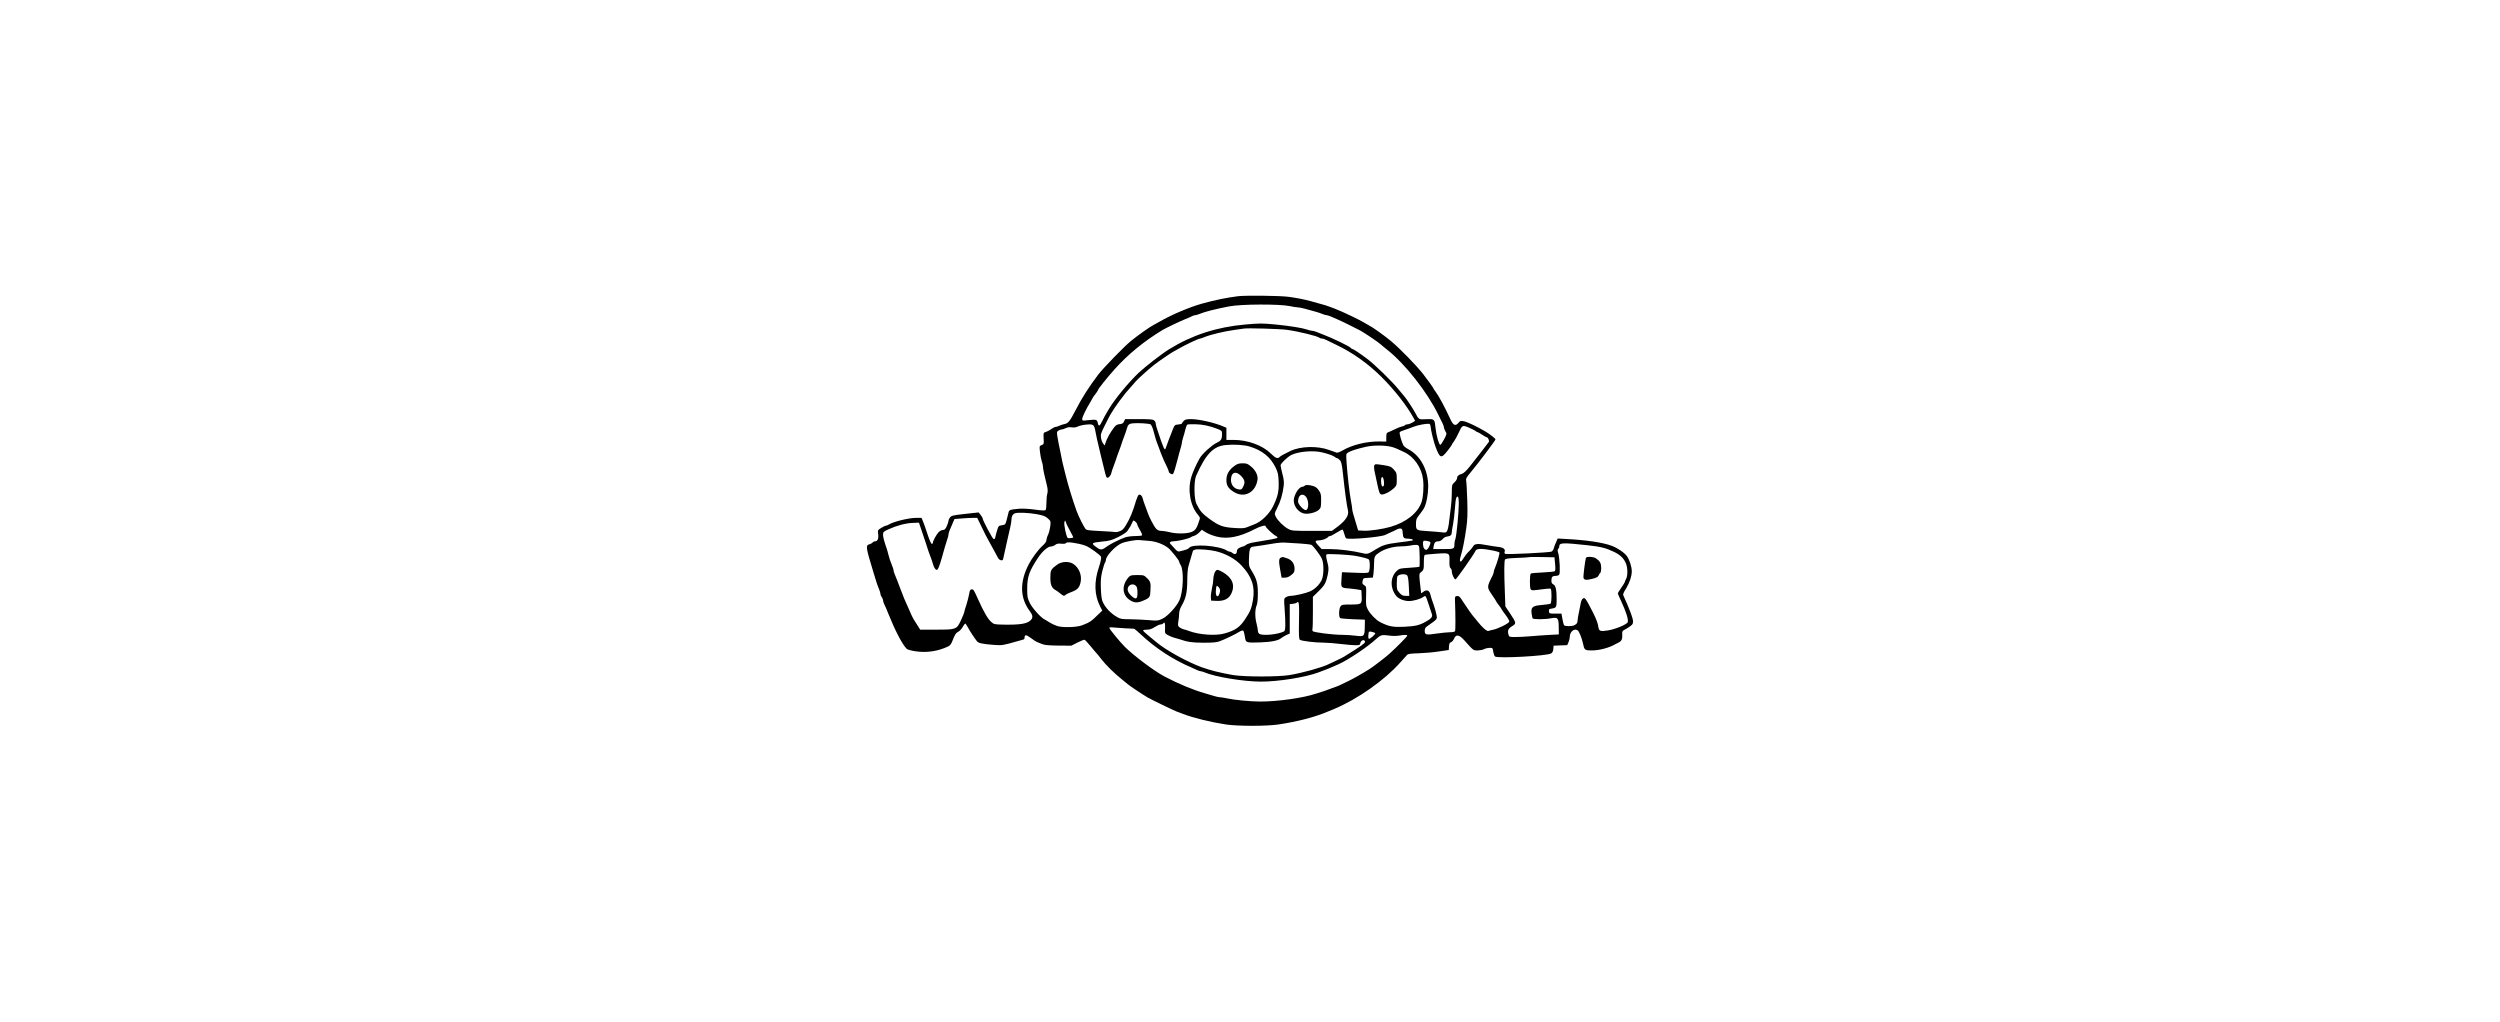 <svg width="372" height="152" viewBox="0 0 372 152" fill="none" xmlns="http://www.w3.org/2000/svg">
<path d="M184.244 44.072C182.567 44.279 180.812 44.639 178.849 45.181C176.977 45.709 174.351 46.818 172.543 47.862C172.114 48.107 171.672 48.352 171.568 48.404C171.113 48.623 169.241 49.951 168.253 50.763C167.291 51.549 164.145 54.785 163.43 55.726C162.078 57.505 160.96 59.245 160.063 61.011C159.218 62.636 158.945 62.997 158.438 63.087C158.191 63.139 157.827 63.255 157.632 63.345C157.437 63.448 157.19 63.525 157.073 63.525C156.956 63.525 156.67 63.667 156.449 63.835C156.215 64.002 155.864 64.196 155.643 64.26C155.253 64.389 155.253 64.389 155.292 65.24C155.344 66.065 155.331 66.103 154.993 66.232C154.655 66.361 154.655 66.374 154.746 67.238C154.798 67.715 154.915 68.321 155.006 68.604C155.11 68.875 155.188 69.249 155.188 69.416C155.188 69.597 155.279 70.113 155.383 70.564C155.487 71.015 155.669 71.75 155.773 72.201C155.916 72.794 155.929 73.142 155.838 73.464C155.76 73.709 155.708 74.302 155.708 74.805C155.708 75.295 155.656 75.785 155.604 75.862C155.513 75.991 155.175 75.991 153.94 75.823C152.991 75.695 152.068 75.656 151.548 75.707C150.235 75.836 150.144 75.875 150.053 76.326C149.97 76.689 149.879 77.05 149.78 77.409C149.611 78.041 149.572 78.079 149.078 78.157C148.597 78.234 148.558 78.273 148.376 78.904C148.259 79.278 148.142 79.73 148.103 79.923C148.051 80.168 147.973 80.258 147.843 80.207C147.661 80.129 146.218 77.422 146.218 77.138C146.218 77.061 146.075 76.829 145.919 76.623L145.62 76.249L143.605 76.468C141.85 76.661 141.577 76.726 141.382 76.971C141.252 77.126 141.148 77.345 141.148 77.461C141.148 77.577 141.031 77.938 140.888 78.273C140.667 78.75 140.55 78.866 140.29 78.866C140.108 78.866 139.835 79.008 139.653 79.201C139.328 79.549 138.808 80.516 138.808 80.774C138.808 80.864 138.73 80.928 138.652 80.928C138.548 80.928 138.288 80.323 138.028 79.536C137.781 78.776 137.482 77.912 137.352 77.602L137.131 77.061H136.247C135.168 77.074 132.919 77.628 132.243 78.054C132.1 78.144 131.918 78.221 131.827 78.221C131.723 78.221 131.411 78.376 131.125 78.556C130.592 78.879 130.592 78.904 130.67 79.472C130.761 80.129 130.592 80.542 130.241 80.542C130.111 80.542 129.929 80.619 129.851 80.722C129.76 80.825 129.565 80.941 129.396 80.98C128.785 81.135 128.824 81.418 129.916 84.989C130.02 85.337 130.163 85.801 130.228 86.02C130.371 86.549 130.618 87.232 130.826 87.735C130.93 87.967 131.008 88.251 131.008 88.379C131.008 88.496 131.099 88.715 131.203 88.844C131.307 88.985 131.398 89.205 131.398 89.321C131.398 89.45 131.476 89.707 131.58 89.914C131.684 90.107 131.957 90.739 132.178 91.306C133.192 93.832 134.245 95.856 134.908 96.54C135.025 96.656 135.558 96.81 136.234 96.913C137.898 97.159 139.562 96.913 141.083 96.192C141.356 96.063 141.551 95.818 141.707 95.392C142.11 94.374 142.227 94.194 142.591 94C142.786 93.91 143.085 93.588 143.241 93.304C143.41 93.02 143.579 92.788 143.631 92.788C143.683 92.788 143.852 93.033 144.008 93.33C144.281 93.858 144.957 94.89 145.373 95.418C145.581 95.702 146.205 95.831 147.882 95.96C149.13 96.05 149.156 96.05 151.418 95.405C151.808 95.302 152.211 95.186 152.289 95.16C152.38 95.135 152.458 95.006 152.458 94.864C152.458 94.438 152.692 94.425 153.212 94.812C153.797 95.251 154.148 95.47 154.408 95.573C154.512 95.612 154.824 95.74 155.084 95.844C155.422 95.985 156.085 96.05 157.489 96.063L159.413 96.076L160.323 95.612C160.83 95.354 161.298 95.173 161.389 95.199C161.467 95.225 161.883 95.676 162.299 96.179C162.715 96.694 163.118 97.159 163.196 97.236C163.274 97.3 163.599 97.713 163.924 98.138C164.561 98.963 165.9 100.278 166.953 101.103C167.317 101.387 167.681 101.696 167.785 101.786C168.019 102.006 169.878 103.256 170.749 103.772C171.269 104.081 174.494 105.641 175.079 105.873C175.404 105.989 175.807 106.144 175.963 106.208C177.575 106.827 180.097 107.446 182.45 107.807C184.231 108.064 188.417 108.064 190.198 107.807C193.123 107.368 195.71 106.698 197.699 105.834C197.946 105.731 198.336 105.576 198.544 105.486C202.041 104.017 206.032 101.206 208.359 98.576C208.827 98.048 209.282 97.545 209.386 97.442C209.516 97.3 209.971 97.236 211.076 97.21C211.908 97.184 213.26 97.068 214.079 96.939L215.574 96.72L215.613 96.179C215.639 95.766 215.717 95.612 215.912 95.56C216.068 95.508 216.263 95.276 216.367 95.031C216.653 94.348 217.108 94.425 217.875 95.263C219.279 96.836 219.214 96.785 219.89 96.785C220.228 96.772 220.657 96.694 220.839 96.591C221.021 96.488 221.372 96.411 221.632 96.398C222.1 96.398 222.113 96.411 222.191 96.965C222.243 97.275 222.36 97.61 222.464 97.687C222.854 98.009 230.238 97.597 230.797 97.236C231.005 97.107 231.109 96.888 231.135 96.566L231.174 96.076L232.188 96.037L233.202 95.998L233.397 95.56C233.501 95.315 233.579 94.967 233.579 94.799C233.579 94.026 234.216 93.459 234.736 93.781C234.97 93.923 235.36 94.89 235.542 95.728C235.75 96.733 235.815 96.785 236.855 96.785C237.96 96.785 239.442 96.398 240.339 95.869C240.443 95.805 240.651 95.702 240.794 95.637C241.262 95.431 241.431 95.122 241.392 94.49C241.366 93.897 241.379 93.884 241.951 93.588C242.263 93.42 242.653 93.149 242.809 92.995C243.095 92.672 243.069 92.363 242.666 91.241C242.432 90.584 241.847 89.205 241.626 88.766C241.457 88.431 241.47 88.367 242.003 87.49C242.51 86.626 242.809 85.724 242.809 85.015C242.809 84.332 242.471 83.3 242.081 82.746C241.704 82.23 240.664 81.521 239.819 81.212C238.467 80.709 235.971 80.348 232.903 80.194L231.785 80.129L231.538 80.696C231.395 80.993 231.239 81.405 231.2 81.599C231.148 81.792 231.005 82.011 230.875 82.076C230.602 82.218 224.167 82.54 223.959 82.411C223.881 82.359 223.842 82.23 223.881 82.127C224.037 81.728 223.725 81.47 222.958 81.38C222.542 81.341 221.749 81.212 221.203 81.109C219.89 80.851 219.396 80.903 219.201 81.302C219.11 81.47 218.837 81.805 218.564 82.063C218.304 82.308 217.94 82.772 217.758 83.081C217.303 83.868 217.069 83.648 217.368 82.707C217.654 81.779 217.927 80.387 218.187 78.569C218.356 77.358 218.395 76.532 218.33 74.444C218.278 73.013 218.213 71.685 218.161 71.505C218.096 71.234 218.213 71.028 218.785 70.345C219.877 69.043 222.529 65.536 222.529 65.382C222.529 65.266 221.684 64.595 221.073 64.234C219.747 63.448 218.33 62.778 217.797 62.674C217.329 62.597 217.251 62.623 216.991 62.945C216.601 63.422 216.25 63.293 215.886 62.52C214.95 60.496 214.079 58.897 213.611 58.279C213.442 58.059 213.299 57.84 213.299 57.801C213.299 57.724 212.441 56.538 211.765 55.661C210.712 54.321 208.294 51.846 206.929 50.711C205.863 49.835 204.173 48.636 203.679 48.404C203.575 48.352 203.315 48.197 203.094 48.069C202.392 47.617 199.779 46.38 198.648 45.942C197.257 45.413 197.244 45.413 194.969 44.794C194.072 44.549 192.811 44.304 191.719 44.163C190.419 43.995 185.414 43.943 184.244 44.072ZM191.953 45.555C192.408 45.658 192.928 45.735 193.11 45.735C193.305 45.735 193.773 45.825 194.176 45.942C194.579 46.045 195.229 46.225 195.619 46.341C196.009 46.444 196.529 46.612 196.763 46.715C196.997 46.818 197.27 46.895 197.374 46.895C197.478 46.895 197.777 46.986 198.05 47.102C198.323 47.218 198.726 47.398 198.934 47.489C199.441 47.695 202.041 48.971 202.418 49.19C203.315 49.706 205.187 50.982 205.46 51.253C205.59 51.382 205.993 51.704 206.344 51.987C209.035 54.076 212.441 58.407 214.053 61.785C214.287 62.275 214.573 62.855 214.677 63.048C214.781 63.255 214.859 63.499 214.859 63.615C214.859 63.719 214.963 63.976 215.08 64.183C215.301 64.544 215.301 64.569 214.872 65.394C214.625 65.859 214.378 66.219 214.3 66.194C214.105 66.129 213.728 64.801 213.624 63.822C213.468 62.326 213.468 62.326 212.233 62.378C211.076 62.429 211.141 62.468 210.569 61.398C210.27 60.831 209.217 59.232 208.983 59C208.892 58.897 208.489 58.407 208.086 57.917C207.124 56.731 204.485 54.166 203.419 53.38C202.314 52.555 201.352 51.923 201.222 51.923C201.157 51.923 201.053 51.846 200.975 51.755C200.767 51.511 198.232 50.286 196.919 49.796C196.594 49.68 196.139 49.499 195.905 49.396C195.671 49.293 195.372 49.216 195.229 49.216C195.086 49.216 194.748 49.139 194.488 49.035C193.825 48.803 191.901 48.494 189.834 48.288C187.728 48.094 187.52 48.094 185.284 48.288C181.059 48.662 177.393 49.848 173.974 51.962C172.882 52.632 170.385 54.579 169.41 55.494C167.876 56.964 165.861 59.413 164.99 60.883C164.366 61.94 164.327 62.017 163.976 62.726C163.625 63.461 163.456 63.499 163.339 62.881C163.235 62.417 163.105 62.391 161.792 62.533C161.064 62.623 161.038 62.61 161.038 62.326C161.038 62.043 161.623 60.844 162.234 59.851C162.364 59.632 162.507 59.374 162.559 59.271C162.598 59.168 162.806 58.871 163.014 58.614C163.209 58.356 163.378 58.098 163.378 58.059C163.378 57.892 164.678 56.267 165.848 54.953C167.837 52.735 170.164 50.827 172.947 49.126C173.389 48.855 175.508 47.837 176.249 47.54C176.639 47.385 177.12 47.179 177.315 47.076C177.497 46.973 177.744 46.895 177.861 46.895C177.965 46.895 178.251 46.818 178.485 46.715C179.252 46.393 180.812 45.993 182.879 45.593C184.66 45.245 190.419 45.22 191.953 45.555ZM191.459 49.074C193.253 49.319 196.035 50.002 196.334 50.26C196.399 50.325 196.568 50.376 196.698 50.376C196.828 50.376 197.101 50.453 197.283 50.557C197.478 50.647 198.219 51.008 198.934 51.356C201.326 52.516 203.51 54.063 205.512 56.035C207.488 57.995 209.334 60.354 210.348 62.21L210.569 62.623L210.153 62.881C209.919 63.022 209.594 63.139 209.438 63.139C209.282 63.139 209.126 63.19 209.074 63.255C209.035 63.319 208.814 63.422 208.58 63.474C208.359 63.512 207.839 63.719 207.449 63.925C207.059 64.118 206.63 64.312 206.513 64.35C206.331 64.402 206.279 64.556 206.279 65.059V65.704L205.278 65.691C203.328 65.665 201.209 66.194 199.74 67.044C199.389 67.251 199.012 67.393 198.895 67.354C198.765 67.315 198.284 67.135 197.803 66.967C196.061 66.31 193.5 66.387 191.979 67.122C190.913 67.638 190.562 67.844 190.38 68.024C190.107 68.295 189.782 68.166 189.08 67.47C187.871 66.271 185.661 65.459 183.568 65.459H182.489V63.654L182.008 63.448C180.643 62.868 178.394 62.365 177.211 62.365C176.535 62.365 176.34 62.417 176.119 62.649C175.976 62.803 175.859 62.971 175.859 63.023C175.859 63.074 175.625 63.139 175.326 63.164C174.832 63.203 174.78 63.242 174.533 63.847C174.156 64.763 173.61 66.232 173.467 66.671C173.311 67.148 173.155 66.825 172.153 63.77C172.049 63.435 171.958 63.074 171.958 62.971C171.958 62.855 171.867 62.674 171.75 62.571C171.581 62.404 171.191 62.365 169.488 62.365H167.421L167.252 62.713C167.122 62.997 166.979 63.087 166.602 63.113C166.225 63.151 166.043 63.255 165.757 63.628C165.185 64.376 164.665 65.317 164.483 65.962L164.379 66.284L164.145 66C164.015 65.833 163.872 65.459 163.833 65.15C163.755 64.647 163.82 64.441 164.418 63.255C164.782 62.52 165.159 61.798 165.25 61.656C165.588 61.076 166.173 60.199 166.589 59.658C167.382 58.588 167.603 58.33 168.162 57.711C168.461 57.376 168.825 56.964 168.981 56.77C169.215 56.474 170.879 54.965 171.711 54.308C172.361 53.792 174.364 52.426 174.689 52.271C174.793 52.22 175.092 52.052 175.339 51.91C176.288 51.356 178.342 50.376 178.589 50.376C178.654 50.376 178.901 50.299 179.135 50.196C180.084 49.796 182.125 49.306 183.724 49.087C184.374 49.01 184.985 48.919 185.089 48.894C185.505 48.791 190.419 48.932 191.459 49.074ZM171.191 63.139C171.308 63.203 171.503 63.615 171.62 64.067C171.945 65.291 172.036 65.588 172.348 66.361C172.505 66.748 172.674 67.212 172.726 67.393C172.843 67.754 173.415 69.043 173.714 69.623C173.818 69.829 173.909 70.074 173.909 70.164C173.909 70.396 174.416 70.68 174.546 70.525C174.663 70.409 174.975 69.378 175.274 68.166C175.391 67.702 175.56 67.057 175.664 66.735C175.768 66.4 175.859 66.039 175.859 65.91C175.859 65.781 175.95 65.42 176.054 65.085C176.158 64.763 176.314 64.221 176.392 63.873C176.47 63.538 176.6 63.229 176.678 63.177C176.743 63.139 177.276 63.113 177.861 63.126C178.966 63.151 180.006 63.37 181.163 63.822C181.8 64.079 181.839 64.118 181.839 64.544C181.839 65.382 181.709 65.575 180.981 65.923C180.305 66.245 178.888 67.534 178.524 68.179C178.043 69.017 177.51 70.19 177.289 70.912C176.678 72.846 177.094 75.269 178.264 76.61C178.459 76.816 178.576 77.074 178.537 77.19C178.108 78.569 177.913 78.892 177.354 79.136C176.704 79.433 175.053 79.459 174.039 79.188C173.649 79.085 173.103 78.995 172.83 78.995C172.465 78.995 172.257 78.904 172.023 78.659C171.711 78.324 170.996 76.958 170.775 76.287C170.723 76.107 170.554 75.643 170.398 75.256C170.242 74.87 170.086 74.392 170.047 74.199C169.969 73.799 169.696 73.529 169.462 73.619C169.371 73.645 169.189 74.044 169.046 74.496C168.591 76.068 168.136 77.177 167.538 78.144C167.174 78.737 166.979 78.93 166.576 79.059C166.303 79.162 166.004 79.201 165.913 79.175C165.822 79.136 164.847 79.072 163.729 79.02C161.922 78.93 161.675 78.892 161.493 78.672C161.246 78.337 160.453 76.752 160.219 76.094C159.569 74.289 158.958 72.278 158.529 70.551C158.425 70.126 158.256 69.481 158.178 69.133C158.087 68.772 157.97 68.231 157.918 67.908C157.866 67.586 157.762 67.07 157.684 66.748C157.606 66.426 157.476 65.743 157.385 65.214C157.229 64.325 157.242 64.26 157.463 64.092C157.593 63.989 157.814 63.912 157.944 63.912C158.087 63.912 158.373 63.822 158.581 63.706C158.854 63.577 159.14 63.538 159.478 63.59C159.816 63.641 160.102 63.603 160.388 63.461C160.609 63.345 161.194 63.216 161.662 63.177C162.689 63.087 162.806 63.177 162.988 64.131C163.092 64.724 163.3 65.704 163.638 67.07C163.729 67.418 163.872 68.037 163.963 68.424C164.483 70.615 164.574 70.951 164.691 71.054C164.86 71.234 165.289 70.796 165.367 70.383C165.406 70.19 165.562 69.713 165.718 69.326C165.874 68.939 166.043 68.437 166.108 68.231C166.173 68.011 166.342 67.522 166.498 67.135C166.654 66.748 166.823 66.245 166.888 66.039C166.953 65.82 167.122 65.33 167.278 64.943C167.434 64.556 167.603 64.041 167.668 63.809C167.824 63.19 168.019 63.022 168.617 62.984C169.449 62.919 170.957 63.022 171.191 63.139ZM212.883 63.525C212.922 64.067 213.364 65.859 213.611 66.49C214.248 68.192 214.443 68.269 215.327 67.16C215.652 66.761 215.951 66.335 216.003 66.232C216.042 66.129 216.198 65.859 216.367 65.652C216.523 65.433 216.809 64.918 217.004 64.492C217.589 63.229 217.602 63.229 218.538 63.615C218.98 63.809 219.435 64.028 219.552 64.131C219.656 64.221 219.799 64.299 219.851 64.299C219.916 64.299 220.215 64.466 220.54 64.685C220.852 64.892 221.164 65.072 221.229 65.072C221.411 65.072 221.645 65.575 221.541 65.755C221.424 65.936 219.903 67.895 218.733 69.378C218.187 70.061 217.784 70.435 217.55 70.499C217.056 70.628 216.809 70.847 216.809 71.157C216.809 71.299 216.64 71.582 216.419 71.776C216.042 72.124 216.029 72.175 216.029 73.348C216.029 74.006 215.964 74.986 215.886 75.514C215.821 76.043 215.704 76.945 215.639 77.512C215.587 78.079 215.457 78.711 215.366 78.917C215.197 79.278 215.171 79.278 214.469 79.201C214.079 79.149 213.169 79.085 212.454 79.033C210.738 78.93 210.699 78.904 210.699 77.976C210.699 77.293 210.751 77.164 211.206 76.597C211.479 76.249 211.778 75.823 211.882 75.643C212.246 74.96 212.506 73.632 212.519 72.42C212.519 69.932 211.375 67.792 209.529 66.825C209.204 66.658 208.879 66.387 208.801 66.219C208.515 65.639 208.19 64.453 208.281 64.312C208.333 64.234 208.645 64.092 208.983 63.989C209.321 63.886 209.919 63.667 210.309 63.512C210.959 63.255 212.168 63.022 212.649 63.061C212.779 63.074 212.857 63.242 212.883 63.525ZM185.934 66.439C187.806 67.006 189.041 67.999 189.808 69.571C190.159 70.306 190.224 70.59 190.263 71.672C190.315 73.116 190.146 73.877 189.431 75.347C188.885 76.455 187.676 77.641 186.688 78.002C186.35 78.131 185.843 78.337 185.583 78.44C185.193 78.608 184.803 78.634 183.763 78.569C181.982 78.466 181.41 78.26 179.954 77.203C178.862 76.391 178.576 76.068 178.017 74.934C177.666 74.212 177.64 71.582 177.978 70.809C179.447 67.522 180.539 66.387 182.424 66.219C183.633 66.103 185.141 66.194 185.934 66.439ZM207.28 66.555C207.592 66.658 207.943 66.8 208.06 66.864C208.19 66.928 208.593 67.122 208.944 67.277C210.387 67.934 211.544 69.597 211.752 71.324C211.882 72.472 211.778 73.993 211.518 74.741C210.933 76.365 209.256 77.706 206.929 78.389C205.785 78.724 203.809 79.02 202.925 78.969L202.093 78.93L201.859 78.157C201.313 76.352 201.209 75.991 201.209 75.733C201.209 75.579 201.118 75.024 201.014 74.483C200.806 73.4 200.481 70.512 200.364 68.72C200.286 67.573 200.286 67.534 200.585 67.341C200.962 67.096 201.833 66.812 203.224 66.49C204.42 66.207 206.344 66.245 207.28 66.555ZM196.789 67.328C197.738 67.56 198.453 67.831 198.635 68.011C198.726 68.102 198.856 68.166 198.934 68.166C199.012 68.166 199.207 68.295 199.363 68.463C199.597 68.707 199.675 69.056 199.844 70.615C200.104 73.078 200.416 75.334 200.572 75.927C200.767 76.661 200.247 77.461 198.973 78.415L198.193 78.995H195.216C192.421 78.995 192.213 78.982 191.706 78.711C191.03 78.363 190.12 77.474 189.834 76.88C189.626 76.455 189.626 76.416 190.003 75.682C190.536 74.663 190.861 73.529 191.017 72.278C191.082 71.75 191.03 71.299 190.822 70.512C190.679 69.932 190.549 69.365 190.549 69.249C190.549 68.978 191.537 68.024 192.122 67.715C193.188 67.173 195.45 66.98 196.789 67.328ZM217.069 74.908C217.069 76.21 216.731 79.755 216.562 80.194C216.484 80.4 216.419 80.722 216.419 80.928C216.419 81.689 216.393 81.702 214.768 81.702H213.26L213.338 81.225C213.429 80.709 213.598 80.542 214.079 80.542C214.261 80.542 214.508 80.4 214.664 80.219C214.82 80.013 215.093 79.858 215.366 79.833C215.847 79.768 216.029 79.601 216.029 79.188C216.029 79.046 216.107 78.518 216.211 78.028C216.315 77.525 216.432 76.481 216.484 75.707C216.536 74.921 216.627 74.186 216.705 74.057C216.926 73.645 217.069 73.967 217.069 74.908ZM154.252 76.507C155.266 76.7 155.539 76.803 155.916 77.138C156.358 77.538 156.358 77.564 156.28 78.311C156.228 78.724 156.085 79.291 155.955 79.562C155.812 79.846 155.708 80.219 155.708 80.387C155.708 80.593 155.5 80.877 155.084 81.251C154.499 81.779 153.537 83.068 153.082 83.958C151.691 86.626 151.756 89.011 153.277 90.996C153.68 91.551 153.719 91.886 153.407 92.247C152.887 92.814 151.86 92.995 149.182 92.943C147.999 92.917 147.882 92.891 147.505 92.556C146.972 92.079 146.4 91.1 145.451 88.985C144.892 87.748 144.853 87.696 144.58 87.696C144.411 87.696 144.32 87.825 144.255 88.147C144.138 88.805 143.878 89.811 143.67 90.403C143.566 90.7 143.488 90.996 143.488 91.074C143.488 91.164 143.267 91.693 143.007 92.26C142.344 93.678 142.318 93.691 139.302 93.691H136.923L136.533 93.072C135.948 92.17 135.831 91.976 135.688 91.654C135.623 91.486 135.415 91.022 135.233 90.623C134.557 89.14 134.466 88.908 133.946 87.529C133.608 86.613 133.322 85.891 133.14 85.466C133.036 85.234 132.958 84.963 132.958 84.86C132.958 84.757 132.88 84.486 132.776 84.254C132.503 83.597 132.295 82.978 132.178 82.475C132.126 82.23 132.009 81.844 131.944 81.637C131.528 80.439 131.398 79.923 131.398 79.549C131.398 79.162 131.463 79.098 132.204 78.763C133.439 78.195 134.765 77.847 135.805 77.809L136.741 77.77L137.196 79.124C137.443 79.871 137.703 80.645 137.781 80.864C137.859 81.07 137.963 81.418 138.028 81.637C138.093 81.844 138.262 82.346 138.418 82.733C138.574 83.12 138.743 83.623 138.795 83.829C138.938 84.409 139.185 84.796 139.393 84.796C139.562 84.796 139.77 84.319 140.16 82.952C140.277 82.553 140.459 81.882 140.576 81.47C140.693 81.07 140.875 80.503 140.966 80.219C141.07 79.923 141.148 79.601 141.148 79.485C141.148 79.278 141.252 78.995 141.798 77.757L142.032 77.229L143.046 77.151C143.592 77.1 144.359 77.061 144.723 77.061H145.412L145.802 77.86C146.621 79.562 146.764 79.858 147.193 80.606C147.427 81.031 147.778 81.663 147.973 82.024C148.155 82.372 148.402 82.823 148.506 83.017C148.714 83.391 149.182 83.507 149.26 83.21C149.312 82.991 149.65 81.457 149.923 80.219C150.04 79.652 150.222 78.853 150.326 78.453C150.43 78.041 150.508 77.512 150.508 77.28C150.508 76.829 150.703 76.494 151.028 76.378C151.444 76.223 153.095 76.3 154.252 76.507ZM158.75 78.092C158.802 78.195 159.036 78.659 159.283 79.111C159.53 79.562 159.725 79.949 159.712 79.962C159.569 80.065 158.997 80.129 158.88 80.052C158.672 79.923 158.269 78.015 158.386 77.68C158.477 77.396 158.477 77.396 158.581 77.641C158.633 77.783 158.711 77.989 158.75 78.092ZM168.994 77.667C169.124 77.783 169.228 77.951 169.228 78.041C169.228 78.131 169.41 78.505 169.618 78.866C169.839 79.227 169.982 79.588 169.943 79.652C169.891 79.717 169.423 79.768 168.903 79.768C168.331 79.768 167.707 79.858 167.382 79.974C166.407 80.335 165.146 80.98 164.561 81.418C163.924 81.882 163.716 81.869 163.027 81.341C162.338 80.838 162.468 80.735 163.937 80.593C165.107 80.477 165.406 80.4 166.394 79.91C167.044 79.588 167.629 79.201 167.759 79.008C168.149 78.427 168.305 78.17 168.461 77.796C168.63 77.383 168.669 77.37 168.994 77.667ZM188.339 78.324C188.339 78.505 189.405 79.51 189.808 79.717C190.003 79.82 190.133 79.962 190.094 80.013C190.042 80.116 188.963 80.323 186.688 80.683C186.142 80.761 185.609 80.928 185.427 81.07C185.258 81.199 185.05 81.315 184.959 81.315C184.881 81.315 184.647 81.405 184.439 81.508C184.166 81.65 184.049 81.805 184.049 82.037C184.049 82.437 183.724 82.579 183.412 82.295C183.282 82.179 183.1 82.089 182.996 82.089C182.892 82.089 182.697 82.011 182.554 81.921C181.384 81.173 177.406 80.89 176.938 81.521C176.808 81.702 176.561 81.792 175.508 82.05C175.3 82.102 175.118 81.998 174.793 81.624C174.559 81.367 174.286 81.07 174.195 80.967C173.935 80.722 174.13 80.542 174.663 80.542C175.261 80.529 176.925 80.142 177.172 79.949C177.276 79.871 177.51 79.768 177.692 79.73C177.887 79.678 178.212 79.459 178.433 79.24L178.836 78.827L179.2 79.072C179.707 79.407 180.227 79.626 181.033 79.846C182.619 80.258 184.439 79.91 186.649 78.763C187.559 78.286 188.339 78.079 188.339 78.324ZM208.723 79.317C208.775 80.039 208.879 80.155 209.529 80.155C209.776 80.155 210.075 80.207 210.166 80.271C210.4 80.426 210.309 80.439 207.995 80.735C206.318 80.941 205.694 81.135 204.784 81.702C203.549 82.475 203.458 82.501 202.665 82.295C201.391 81.973 199.207 81.702 197.907 81.702H196.659L196.204 81.212C195.619 80.58 195.619 80.413 196.243 80.413C196.737 80.413 197.491 80.129 197.634 79.884C197.686 79.82 197.803 79.768 197.907 79.768C198.011 79.768 198.453 79.536 198.895 79.252C199.324 78.982 199.727 78.776 199.779 78.801C199.831 78.84 199.948 79.124 200.026 79.433C200.104 79.755 200.234 80.052 200.312 80.103C200.702 80.335 205.473 79.923 206.136 79.588C206.318 79.498 206.708 79.317 206.994 79.188C207.28 79.072 207.657 78.892 207.839 78.788C208.021 78.685 208.281 78.621 208.424 78.647C208.632 78.672 208.697 78.788 208.723 79.317ZM170.905 80.477C171.997 80.555 173.051 80.941 173.844 81.547C174.273 81.895 175.469 83.391 175.469 83.597C175.469 83.7 175.56 83.906 175.677 84.074C176.184 84.86 176.08 88.031 175.495 89.321C175.079 90.262 173.766 91.68 172.973 92.066C172.309 92.376 172.231 92.389 170.918 92.273C170.164 92.208 168.929 92.157 168.175 92.144C166.979 92.144 166.719 92.105 166.277 91.847C165.263 91.28 164.405 90.365 164.041 89.45C163.924 89.179 163.833 88.392 163.807 87.529C163.768 86.356 163.807 85.866 164.028 84.951C164.184 84.332 164.366 83.777 164.431 83.7C164.496 83.636 164.548 83.481 164.548 83.352C164.548 82.746 165.939 81.251 166.888 80.838C167.421 80.593 169.02 80.31 169.488 80.361C169.67 80.387 170.307 80.439 170.905 80.477ZM212.818 80.658C212.961 80.799 212.545 81.702 212.298 81.792C212.181 81.844 212.025 81.779 211.921 81.637C211.726 81.38 211.674 80.645 211.83 80.49C211.934 80.4 212.662 80.516 212.818 80.658ZM160.518 80.915C160.843 80.98 161.311 81.109 161.558 81.212C162.143 81.431 163.742 82.591 163.833 82.849C163.885 83.055 163.781 83.597 163.534 84.345C162.767 86.6 162.832 88.521 163.703 90.249L164.015 90.855L163.469 91.383C162.325 92.505 162.182 92.595 160.973 93.059C160.154 93.368 157.905 93.407 157.242 93.124C157.008 93.02 156.722 92.904 156.618 92.866C156.514 92.814 156.254 92.672 156.033 92.531C155.825 92.389 155.552 92.234 155.448 92.182C154.915 91.938 153.641 90.532 153.251 89.759C152.874 88.985 152.848 88.831 152.848 87.593C152.848 85.801 153.16 84.938 154.525 82.901C155.136 81.998 155.929 81.315 156.397 81.315C156.579 81.315 156.852 81.212 157.008 81.083C157.242 80.903 157.463 80.851 157.918 80.903C158.321 80.941 158.568 80.903 158.633 80.799C158.737 80.632 159.348 80.671 160.518 80.915ZM193.474 80.877C194.267 80.928 195.008 81.019 195.125 81.07C195.411 81.225 196.412 82.54 196.698 83.159C197.01 83.842 196.997 85.582 196.672 86.291C196.36 86.974 195.658 87.671 194.943 87.993C194.319 88.276 192.642 88.663 192.044 88.663C191.823 88.663 191.511 88.753 191.342 88.869C191.043 89.076 191.043 89.114 191.147 90.519C191.316 92.904 191.29 93.832 191.069 93.948C190.198 94.4 187.988 94.632 187.416 94.335C187.273 94.245 187.169 94.065 187.169 93.845C187.169 93.652 187.078 93.175 186.974 92.788C186.727 91.873 186.727 90.713 186.974 90.12C187.104 89.811 187.169 89.218 187.169 88.289C187.169 86.768 186.987 86.124 186.233 84.912C185.843 84.28 185.817 84.151 185.843 83.184C185.869 81.792 185.999 81.392 186.402 81.354C186.766 81.315 188.859 80.993 189.899 80.812C190.289 80.748 190.939 80.709 191.329 80.748C191.719 80.774 192.694 80.838 193.474 80.877ZM236.244 81.135C238.22 81.354 238.948 81.534 240.157 82.114C241.093 82.553 241.652 83.107 241.951 83.868C242.211 84.551 242.224 85.647 241.964 86.136C241.86 86.33 241.769 86.549 241.769 86.613C241.769 86.665 241.535 87.052 241.249 87.451C240.963 87.864 240.729 88.238 240.729 88.289C240.729 88.354 240.937 88.831 241.184 89.346C241.951 90.996 242.328 92.17 242.211 92.569C242.107 92.904 240.404 93.626 239.26 93.807C238.103 93.987 237.934 93.923 237.83 93.265C237.752 92.711 237.531 92.131 237.011 91.087C236.413 89.888 236.049 89.269 235.867 89.076C235.62 88.831 235.295 89.192 235.204 89.798C235.165 90.055 235.048 90.648 234.944 91.112C234.84 91.577 234.749 92.092 234.749 92.273C234.749 92.672 234.645 92.84 234.268 93.033C233.904 93.227 232.838 93.214 232.721 93.02C232.669 92.943 232.565 92.518 232.487 92.092L232.344 91.306H231.434C230.55 91.306 230.524 91.293 230.485 90.971C230.446 90.661 230.498 90.623 230.953 90.545C231.564 90.455 231.629 90.326 231.629 89.269C231.629 87.787 231.499 87.155 231.161 86.974C230.953 86.871 230.849 86.704 230.849 86.459C230.849 85.866 230.979 85.698 231.434 85.698C231.668 85.698 231.928 85.621 232.006 85.518C232.188 85.299 232.084 83.055 231.863 82.308C231.746 81.947 231.759 81.779 231.863 81.676C231.954 81.586 232.019 81.431 232.019 81.315C232.019 80.748 232.461 80.722 236.244 81.135ZM211.154 81.315C211.245 81.599 211.297 84.254 211.206 84.332C211.18 84.37 210.491 84.435 209.698 84.486C208.385 84.564 208.216 84.602 207.878 84.912C206.864 85.827 206.812 87.451 207.735 88.65C208.073 89.089 208.918 89.437 209.646 89.437C210.322 89.437 211.427 89.114 211.765 88.831C211.882 88.728 212.038 88.676 212.103 88.715C212.181 88.753 212.389 89.295 212.584 89.927C212.779 90.545 212.987 91.177 213.052 91.344C213.208 91.744 213.013 92.028 212.207 92.479C211.206 93.046 210.66 93.175 208.931 93.265C207.293 93.343 206.656 93.227 205.382 92.582C204.771 92.273 203.887 91.383 203.536 90.7C203.263 90.197 203.237 90.004 203.276 88.715C203.315 87.322 203.315 87.284 202.99 87.078C202.717 86.897 202.678 86.807 202.756 86.446C202.847 86.033 202.86 86.02 203.575 85.982L204.29 85.943L204.381 85.273C204.42 84.899 204.459 84.28 204.459 83.893C204.459 82.836 204.55 82.656 205.291 82.179C206.058 81.663 207.332 81.315 208.437 81.302C208.853 81.302 209.438 81.251 209.724 81.199C210.673 81.006 211.063 81.031 211.154 81.315ZM222.295 81.947C222.711 82.037 223.075 82.153 223.114 82.218C223.192 82.334 222.763 83.777 222.451 84.512C222.347 84.744 222.269 85.015 222.269 85.118C222.269 85.208 222.191 85.453 222.087 85.659C221.216 87.387 221.216 87.361 222.087 88.624C222.399 89.076 222.659 89.488 222.659 89.527C222.659 89.566 222.841 89.811 223.049 90.081C223.27 90.352 223.439 90.61 223.439 90.661C223.439 90.7 223.712 91.087 224.037 91.512C224.362 91.938 224.609 92.376 224.583 92.492C224.531 92.763 222.841 93.6 222.074 93.729C221.866 93.768 221.593 93.832 221.489 93.884C221.242 93.974 220.592 93.394 219.851 92.466C219.578 92.105 219.305 91.796 219.266 91.757C219.149 91.667 217.927 89.914 217.485 89.205C217.199 88.766 217.069 88.663 216.809 88.689C216.523 88.728 216.484 88.779 216.497 89.243C216.588 91.564 216.588 93.781 216.51 93.923C216.445 94.013 216.133 94.078 215.756 94.078C215.405 94.078 214.521 94.168 213.806 94.271C212.194 94.516 211.999 94.464 211.999 93.884C211.999 93.562 212.09 93.381 212.324 93.214C213.884 92.118 213.858 92.157 213.767 91.577C213.676 91.061 213.429 90.223 213.091 89.308C213 89.063 212.896 88.702 212.857 88.508C212.701 87.799 212.259 87.658 211.713 88.122C211.583 88.225 211.466 88.289 211.466 88.263C211.453 88.238 211.375 87.58 211.297 86.807C211.167 85.659 211.18 85.376 211.31 85.26C211.856 84.822 211.869 84.783 211.869 83.687C211.869 82.927 211.921 82.579 212.038 82.553C212.116 82.527 212.922 82.45 213.793 82.385C215.717 82.256 215.717 82.256 215.678 83.519C215.665 84.138 215.704 84.435 215.847 84.551C215.951 84.628 216.029 84.834 216.029 85.015C216.029 85.453 216.38 86.214 216.575 86.214C216.718 86.214 219.344 82.462 219.552 81.973C219.708 81.586 220.501 81.586 222.295 81.947ZM180.929 82.024C182.45 82.398 183.815 83.171 184.738 84.151C186.285 85.801 186.779 87.297 186.441 89.282C186.246 90.481 186.038 90.996 185.271 92.144C184.478 93.343 183.802 93.807 182.216 94.258C180.89 94.632 178.446 94.464 176.899 93.884C176.652 93.781 176.301 93.678 176.119 93.639C175.937 93.6 175.664 93.459 175.508 93.343C175.261 93.136 175.248 93.046 175.339 92.466C175.404 92.105 175.456 91.577 175.456 91.28C175.469 90.932 175.599 90.519 175.833 90.12C176.457 89.037 176.652 88.173 176.665 86.433C176.665 85.531 176.73 84.615 176.834 84.28C177.029 83.636 177.432 82.23 177.497 81.998C177.51 81.921 177.666 81.818 177.835 81.779C178.342 81.676 180.045 81.805 180.929 82.024ZM201.729 82.72C202.873 82.939 203.445 83.094 203.666 83.236C203.887 83.378 203.874 84.886 203.653 85.144C203.549 85.273 203.081 85.286 201.599 85.221L199.688 85.144L199.623 85.995C199.506 87.451 199.519 87.477 200.676 87.555C201.222 87.606 201.872 87.683 202.119 87.735L202.574 87.825L202.613 88.624C202.678 89.901 202.613 89.952 201.014 89.952C199.766 89.952 199.649 89.978 199.467 90.236C199.22 90.584 199.181 91.822 199.428 91.976C199.506 92.028 200.377 92.105 201.339 92.144L203.094 92.208L203.081 93.278C203.055 94.696 202.99 94.761 201.729 94.593C201.196 94.529 200.299 94.464 199.74 94.464C198.336 94.464 195.45 94.103 195.333 93.91C195.281 93.82 195.255 93.678 195.294 93.588C195.333 93.484 195.359 92.376 195.359 91.112V88.805L196.256 87.928C196.997 87.181 197.179 86.923 197.374 86.278C197.699 85.195 197.751 84.564 197.569 83.893C197.309 82.888 197.27 82.579 197.413 82.488C197.608 82.372 200.767 82.54 201.729 82.72ZM231.395 83.893C231.46 84.512 231.447 84.899 231.356 84.989C231.291 85.054 230.472 85.144 229.549 85.183C228.639 85.221 227.833 85.286 227.781 85.35C227.612 85.518 227.599 87.464 227.768 87.683C227.911 87.877 228.041 87.877 229.289 87.709C230.043 87.593 230.693 87.555 230.745 87.606C230.914 87.787 230.901 89.707 230.719 89.823C230.628 89.875 230.056 89.965 229.458 90.017C228.041 90.133 227.794 90.339 227.898 91.254C227.95 91.602 228.015 91.95 228.054 92.015C228.158 92.182 229.835 92.182 230.784 92.002C231.811 91.809 231.928 91.938 231.941 93.33L231.954 94.4L230.524 94.477C229.744 94.516 228.509 94.606 227.794 94.671C227.079 94.735 226.065 94.787 225.532 94.787C224.57 94.787 224.557 94.787 224.453 94.4C224.297 93.82 224.427 93.536 224.999 93.175C225.662 92.788 225.636 92.685 224.7 91.28L223.998 90.236L223.92 88.083C223.803 85.144 223.816 83.481 223.946 83.262C224.037 83.12 224.492 83.068 225.74 83.017C226.65 82.991 227.43 82.939 227.456 82.914C227.495 82.875 228.366 82.875 229.406 82.888L231.304 82.927L231.395 83.893ZM209.399 85.634C209.503 85.75 209.594 86.381 209.633 87.245L209.698 88.663H209.165C208.736 88.663 208.58 88.586 208.242 88.212C207.865 87.787 207.839 87.683 207.839 86.82C207.839 86.304 207.891 85.827 207.943 85.75C208.164 85.415 209.152 85.337 209.399 85.634ZM193.292 92.35C193.253 94.529 193.279 95.083 193.422 95.199C193.656 95.379 195.632 95.624 196.919 95.624C197.452 95.624 198.596 95.715 199.454 95.818C200.299 95.921 201.313 96.011 201.677 96.011C202.275 96.011 202.366 95.972 202.405 95.74C202.457 95.367 202.834 95.122 203.042 95.328C203.276 95.56 203.055 95.766 201.612 96.694C199.909 97.79 199.948 97.764 198.999 98.216C198.531 98.435 197.946 98.705 197.699 98.834C196.698 99.324 193.877 100.111 191.914 100.446C190.276 100.729 185.102 100.729 183.464 100.446C181.54 100.111 180.149 99.763 178.784 99.273C176.639 98.486 173.48 96.746 172.075 95.56C171.828 95.354 171.256 94.89 170.827 94.529C170.385 94.181 170.06 93.845 170.086 93.794C170.125 93.742 170.398 93.691 170.697 93.691C171.087 93.691 171.412 93.575 171.828 93.304C172.153 93.098 172.544 92.917 172.7 92.917C172.856 92.917 173.025 92.853 173.064 92.788C173.285 92.44 173.402 92.724 173.363 93.446C173.324 94.232 173.324 94.245 173.779 94.503C174.026 94.645 174.416 94.799 174.624 94.864C174.845 94.915 175.196 95.019 175.404 95.083C176.756 95.547 177.341 95.624 179.07 95.637C180.448 95.637 181.033 95.586 181.462 95.431C182.229 95.147 183.906 94.348 184.335 94.052C184.517 93.923 184.764 93.82 184.868 93.82C185.063 93.82 185.102 93.948 185.284 95.006C185.388 95.624 185.531 95.663 187.585 95.586C189.236 95.521 190.224 95.315 190.64 94.954C190.77 94.838 191.108 94.645 191.394 94.503L191.914 94.271V89.888L192.369 89.849C192.616 89.823 192.876 89.746 192.954 89.681C193.292 89.346 193.344 89.72 193.292 92.35ZM167.473 93.497C168.123 93.523 168.695 93.549 168.747 93.549C168.812 93.562 169.254 93.936 169.722 94.374C171.893 96.424 174.572 98.177 177.289 99.324C177.536 99.44 177.913 99.608 178.108 99.698C178.316 99.801 178.563 99.879 178.654 99.879C178.758 99.879 179.031 99.956 179.265 100.059C180.838 100.729 185.115 101.425 187.624 101.425C190.224 101.425 194.189 100.794 196.178 100.059C197.569 99.543 197.946 99.389 199.129 98.86C200.65 98.177 203.484 96.269 204.758 95.096C205.434 94.477 205.603 94.425 206.669 94.567C207.137 94.645 207.8 94.645 208.164 94.58C209.048 94.438 209.399 94.438 209.399 94.593C209.399 94.709 207.839 96.295 206.708 97.313C206.201 97.777 204.238 99.285 203.744 99.582C202.418 100.407 201.248 101.052 200.494 101.413C200 101.645 199.467 101.89 199.337 101.967C199.194 102.044 198.934 102.147 198.752 102.199C198.57 102.263 198.089 102.431 197.699 102.586C197.309 102.74 196.815 102.908 196.594 102.972C196.386 103.037 196.035 103.14 195.814 103.217C193.89 103.862 190.159 104.39 187.507 104.39C186.129 104.39 183.659 104.158 182.619 103.926C182.151 103.823 181.657 103.746 181.501 103.746C181.358 103.746 180.981 103.669 180.656 103.565C180.344 103.475 179.733 103.295 179.304 103.166C177.497 102.65 175.404 101.774 173.285 100.665C171.789 99.879 168.786 97.635 167.395 96.269C166.706 95.586 165.068 93.6 165.068 93.433C165.068 93.343 165.276 93.317 165.692 93.368C166.03 93.407 166.836 93.459 167.473 93.497ZM204.628 94.194C204.758 94.322 203.835 95.147 203.679 95.044C203.614 95.006 203.588 94.812 203.601 94.619C203.627 94.425 203.653 94.194 203.666 94.103C203.679 93.974 203.796 93.948 204.108 94.013C204.329 94.065 204.563 94.142 204.628 94.194Z" fill="black"/>
<path d="M183.685 69.327C182.892 69.894 182.489 70.59 182.489 71.402C182.489 72.227 182.736 72.653 183.542 73.168C185.102 74.187 186.805 73.336 187.117 71.402C187.221 70.758 186.831 69.971 186.142 69.404C185.661 69.004 185.492 68.94 184.907 68.94C184.348 68.94 184.114 69.017 183.685 69.327ZM184.634 70.783C185.219 71.364 185.31 71.776 184.998 72.382C184.803 72.807 184.712 72.872 184.387 72.833C183.516 72.743 182.996 71.931 183.217 70.964C183.373 70.216 183.984 70.139 184.634 70.783ZM204.55 69.159C204.42 69.275 204.433 69.739 204.589 70.384C204.654 70.693 204.81 71.402 204.927 71.969C205.213 73.349 205.317 73.581 205.616 73.581C206.045 73.581 206.825 73.181 207.358 72.691C207.826 72.253 207.839 72.214 207.839 71.299C207.839 70.409 207.813 70.332 207.397 69.868C206.994 69.43 206.864 69.378 205.928 69.224C204.758 69.043 204.667 69.043 204.55 69.159ZM205.798 71.093C205.941 71.351 206.006 72.124 205.889 72.292C205.694 72.588 205.499 72.227 205.499 71.544C205.499 71.067 205.642 70.835 205.798 71.093ZM194.124 72.292C194.085 72.356 193.942 72.421 193.825 72.421C193.37 72.433 192.759 73.246 192.551 74.135C192.343 75.037 193.019 76.133 193.955 76.391C194.592 76.572 195.814 76.275 196.256 75.85C196.542 75.566 196.581 75.411 196.581 74.509C196.594 73.62 196.555 73.426 196.256 72.988C196.009 72.614 195.762 72.421 195.385 72.317C194.761 72.124 194.228 72.124 194.124 72.292ZM194.293 73.877C194.787 74.406 194.787 75.901 194.28 75.901C193.942 75.901 193.149 75.012 193.149 74.638C193.149 73.697 193.747 73.297 194.293 73.877ZM167.968 85.853C166.733 87.22 167.006 88.883 168.566 89.527C169.06 89.734 169.593 89.643 170.503 89.205C171.036 88.947 171.14 88.767 171.179 88.019C171.257 86.743 171.205 86.537 170.698 86.047C170.23 85.582 170.204 85.57 169.229 85.57C168.358 85.57 168.202 85.608 167.968 85.853ZM169.177 87.426C169.294 87.761 169.281 88.728 169.164 88.909C169.021 89.153 168.761 89.063 168.28 88.599C167.773 88.109 167.656 87.606 167.968 87.22C168.306 86.794 169.008 86.91 169.177 87.426ZM157.321 84.01C156.372 84.693 156.294 84.848 156.294 85.956C156.294 87.026 156.489 87.49 157.074 87.813C157.217 87.89 157.529 88.109 157.763 88.303C158.244 88.715 158.348 88.728 158.595 88.496C158.686 88.406 159.063 88.225 159.414 88.096C160.298 87.774 160.597 87.465 160.779 86.704C161.039 85.634 160.571 84.448 159.661 83.881C159.011 83.494 157.958 83.546 157.321 84.01ZM190.653 82.953C190.289 83.043 190.25 83.456 190.484 84.745L190.705 85.956H191.186C191.524 85.956 191.797 85.84 192.148 85.557C192.564 85.222 192.629 85.093 192.629 84.641C192.629 83.868 192.226 83.314 191.498 83.069C191.16 82.953 190.887 82.875 190.887 82.875C190.874 82.888 190.77 82.914 190.653 82.953ZM235.985 83.017C235.855 83.443 235.569 85.763 235.621 85.969C235.725 86.317 235.998 86.356 236.908 86.137C237.571 85.969 237.792 85.853 237.87 85.634C237.935 85.466 238.052 85.299 238.117 85.247C238.195 85.209 238.26 84.861 238.26 84.5C238.247 83.803 238.091 83.507 237.48 83.082C237.103 82.824 236.063 82.785 235.985 83.017ZM180.721 85.247C180.63 85.492 180.539 85.918 180.539 86.201C180.539 86.485 180.448 87.104 180.331 87.581C180.227 88.058 180.149 88.651 180.175 88.909L180.214 89.373L181.02 89.411C182.333 89.476 183.087 88.973 183.399 87.851C183.607 87.078 183.425 86.408 182.801 85.776C182.359 85.325 181.449 84.796 181.111 84.796C181.007 84.796 180.825 85.002 180.721 85.247ZM181.527 88.07C181.332 89.025 180.851 88.909 180.916 87.929C180.968 87.117 181.046 87.013 181.345 87.387C181.527 87.594 181.579 87.8 181.527 88.07Z" fill="black"/>
</svg>
